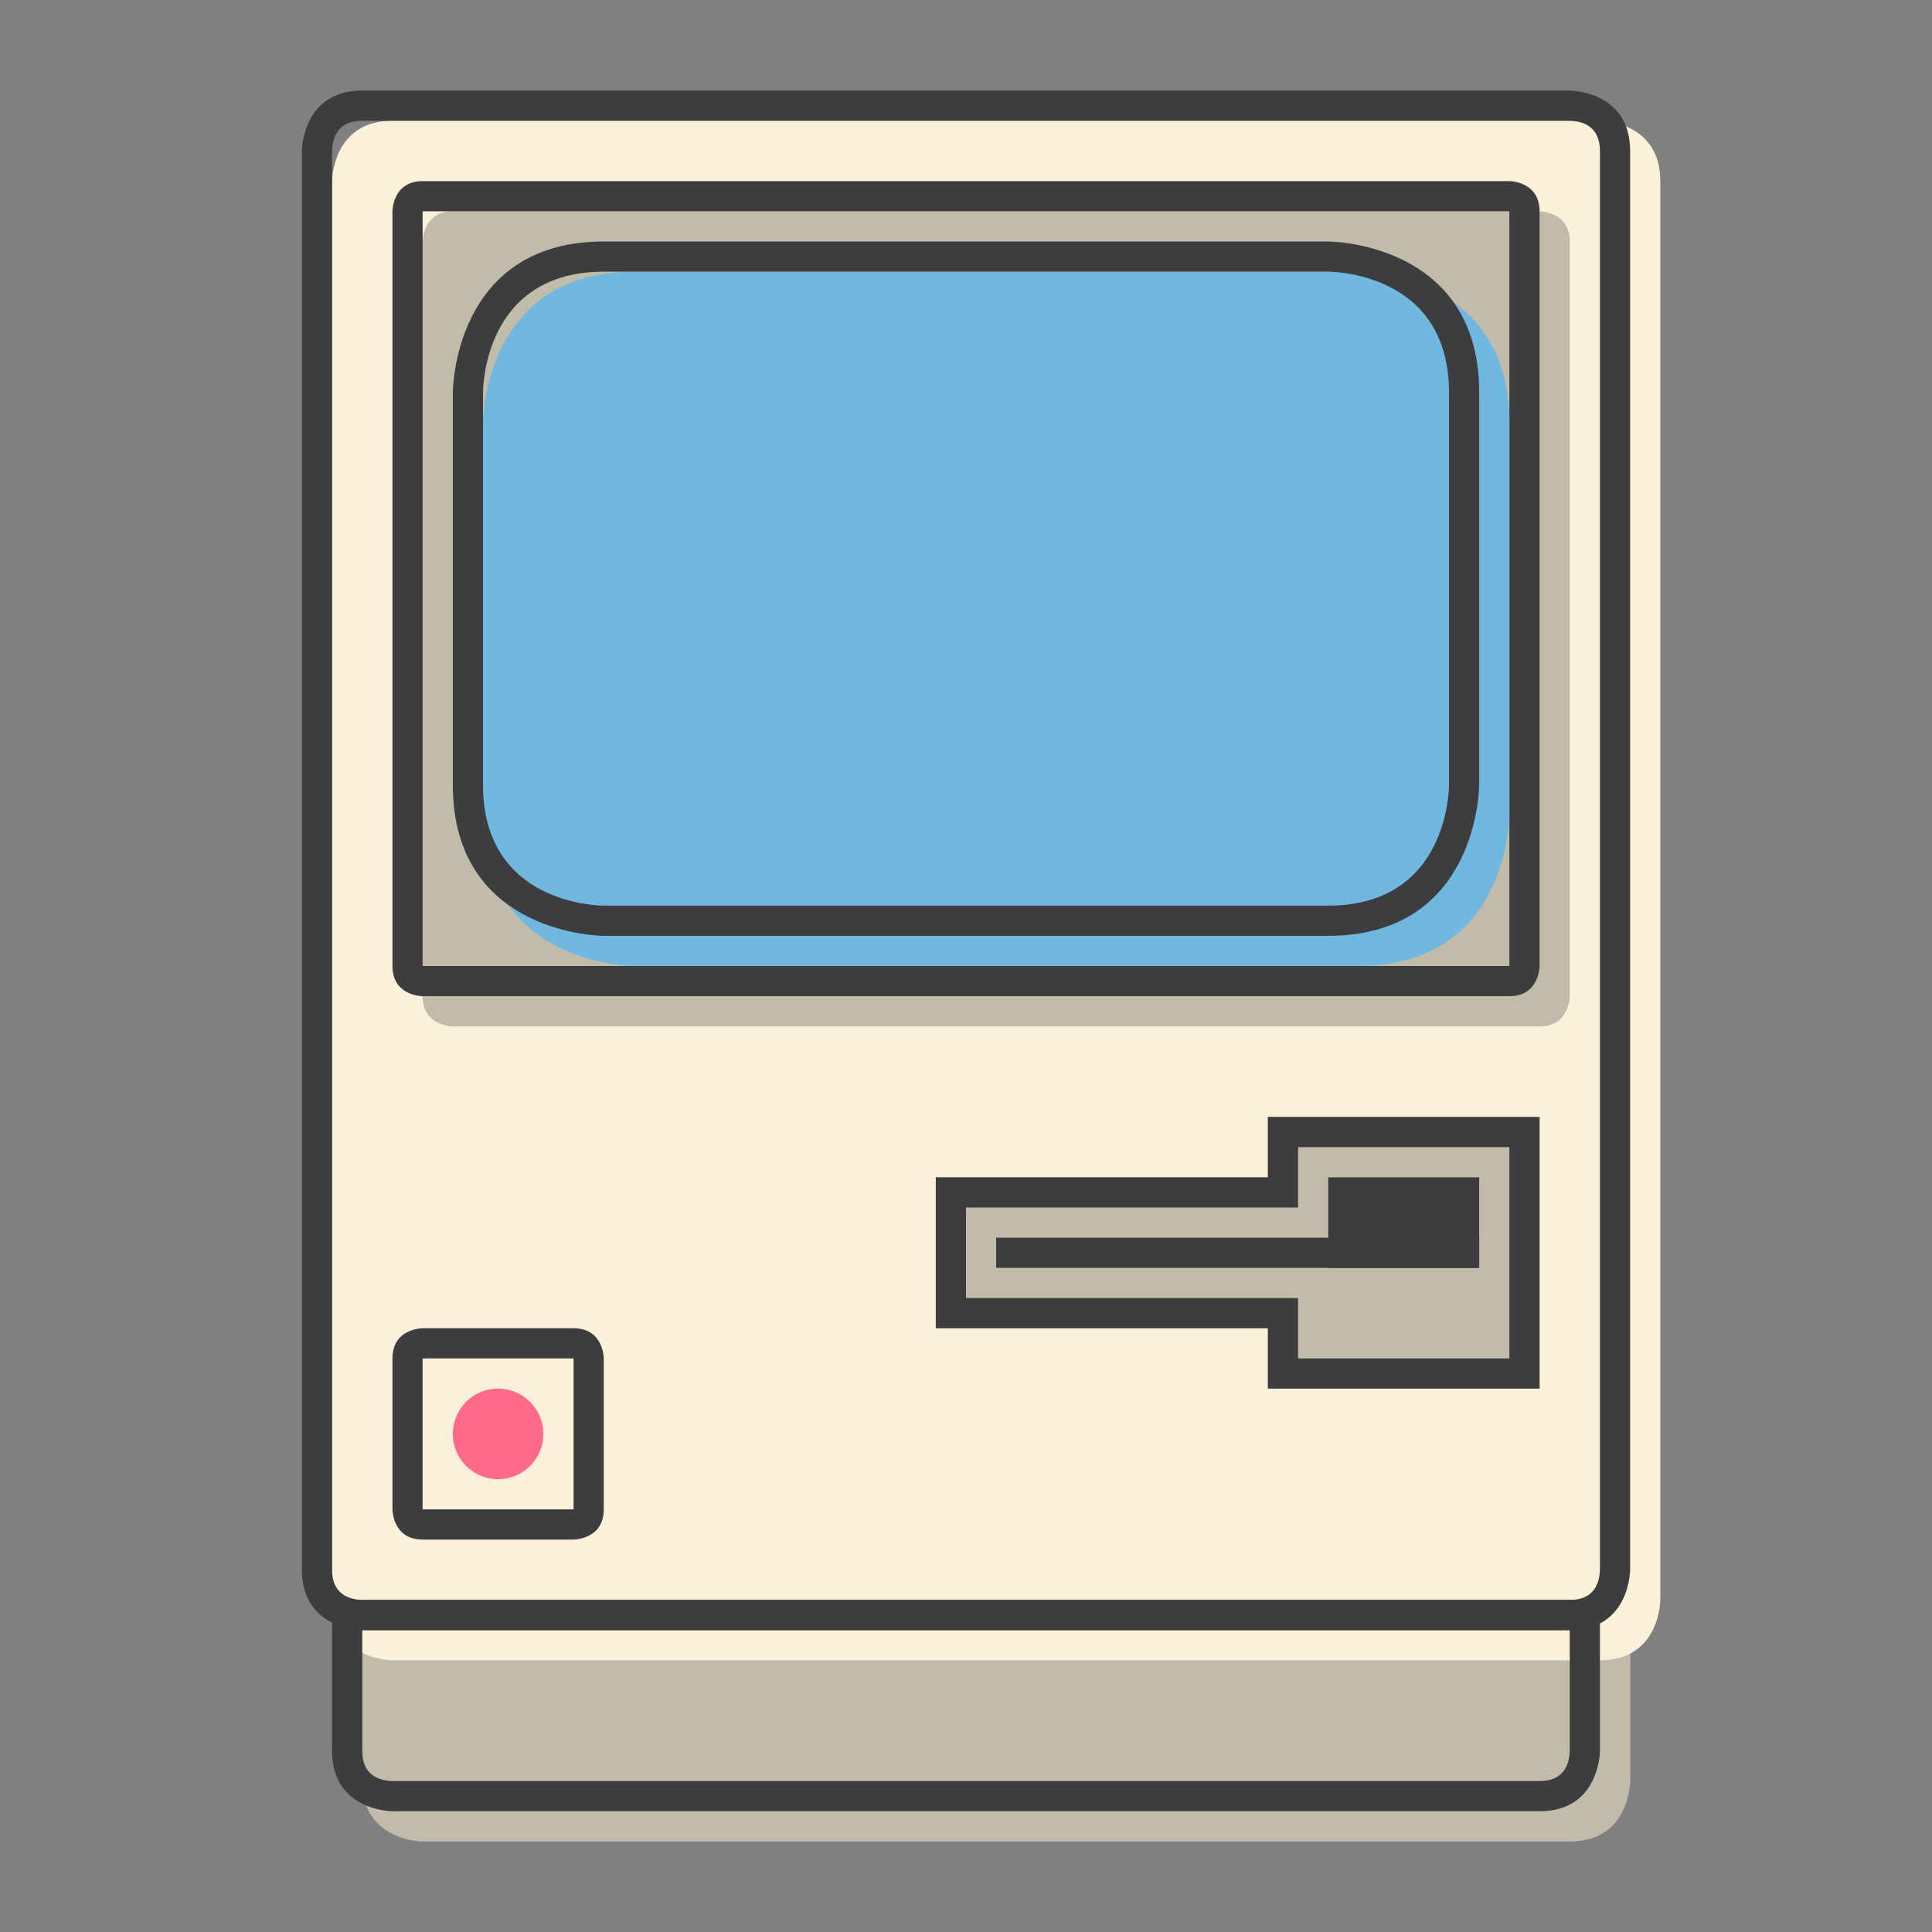 <?xml version="1.0" encoding="utf-8"?>
<!-- Generator: Adobe Illustrator 16.0.0, SVG Export Plug-In . SVG Version: 6.00 Build 0)  -->
<!DOCTYPE svg PUBLIC "-//W3C//DTD SVG 1.1//EN" "http://www.w3.org/Graphics/SVG/1.1/DTD/svg11.dtd">
<svg version="1.1" id="Capa_1" xmlns="http://www.w3.org/2000/svg" xmlns:xlink="http://www.w3.org/1999/xlink" x="0px" y="0px"
	 width="64px" height="64px" viewBox="0 0 64 64" enable-background="new 0 0 64 64" xml:space="preserve">
<rect x="0" y="0" width="64" height="64" fill="#808080" stroke="none"/>
<g>
	<path fill="#FAF1D8" d="M12,56v-2h42v2c0,2,0,3,0,3s0,2-2,2H14c0,0-2,0-2-2S12,56,12,56z"/>
</g>
<g opacity="0.3">
	<path fill="#3D3C3E" d="M12,56v-2h42v2c0,2,0,3,0,3s0,2-2,2H14c0,0-2,0-2-2S12,56,12,56z"/>
</g>
<g>
	<path fill="#FAF1D8" d="M11,6c0,0,0-2,2-2h40c0,0,2,0,2,2s0,47,0,47s0,2-2,2H13c0,0-2,0-2-2S11,6,11,6z"/>
</g>
<g opacity="0.3">
	<path fill="#3D3C3E" d="M14,8c0,0,0-1,1-1h36c0,0,1,0,1,1v25c0,0,0,1-1,1s-36,0-36,0s-1,0-1-1S14,8,14,8z"/>
</g>
<g>
	<path fill="#3D3C3E" d="M51.992,4C52.453,4.013,53,4.197,53,5v46.988C52.988,52.45,52.806,53,52,53H12.012
		C11.55,52.988,11,52.806,11,52V5.012C11.012,4.55,11.195,4,12,4H51.992 M52,3H12c-2,0-2,2-2,2s0,45,0,47s2,2,2,2h40c2,0,2-2,2-2
		s0-45,0-47S52,3,52,3L52,3z"/>
</g>
<g>
	<path fill="#3D3C3E" d="M49.979,7C49.985,7.001,49.992,7.002,50,7.003l0.001,24.968C50,31.98,49.999,31.99,49.996,32l-35.968,0
		C14.02,32,14.01,31.999,14,31.997l0-24.968C14,7.02,14.001,7.01,14.003,7H49.979 M50,6H14c-1,0-1,1-1,1s0,24,0,25s1,1,1,1
		s35,0,36,0s1-1,1-1V7C51,6,50,6,50,6L50,6z"/>
</g>
<g>
	<path fill="#70B8E0" d="M16,14c0,0,0-5,5-5h24c0,0,5,0,5,5v13c0,0,0,5-5,5c-3,0-24,0-24,0s-5,0-5-5C16,24,16,14,16,14z"/>
</g>
<g opacity="0.3">
	<polygon fill="#3D3C3E" points="31,39 31,44 42,44 42,46 51,46 51,37 42,37 42,39 	"/>
</g>
<rect x="33" y="41" fill="#3D3C3E" width="16" height="1"/>
<g>
	<rect x="44" y="39" fill="#3D3C3E" width="5" height="3"/>
</g>
<g>
	<path fill="#3D3C3E" d="M44,9c0.163,0,4,0.045,4,4v13c0,0.163-0.046,4-4,4H20c-0.163,0-4-0.045-4-4V13c0-0.163,0.045-4,4-4H44
		 M44,8H20c-5,0-5,5-5,5s0,10,0,13c0,5,5,5,5,5s21,0,24,0c5,0,5-5,5-5V13C49,8,44,8,44,8L44,8z"/>
</g>
<g>
	<path fill="#3D3C3E" d="M50,38v7h-7v-1v-1h-1H32v-3h10h1v-1v-1H50 M51,37h-9v2H31v5h11v2h9V37L51,37z"/>
</g>
<g>
	<path fill="#3D3C3E" d="M52,54v1v2.988C51.988,58.45,51.806,59,51,59H13.012C12.55,58.988,12,58.806,12,58v-3v-1H52 M53,53H11v2
		c0,0,0,1,0,3s2,2,2,2h38c2,0,2-2,2-2s0-1,0-3V53L53,53z"/>
</g>
<g>
	<path fill="#3D3C3E" d="M19,45v5l0,0h-5c0,0,0,0,0,0l0,0v-5l0,0H19L19,45L19,45 M19,44c-1,0-5,0-5,0s-1,0-1,1s0,5,0,5s0,1,1,1h5
		c0,0,1,0,1-1s0-5,0-5S20,44,19,44L19,44z"/>
</g>
<circle fill="#FF6A8C" cx="16.5" cy="47.5" r="1.5"/>
</svg>
